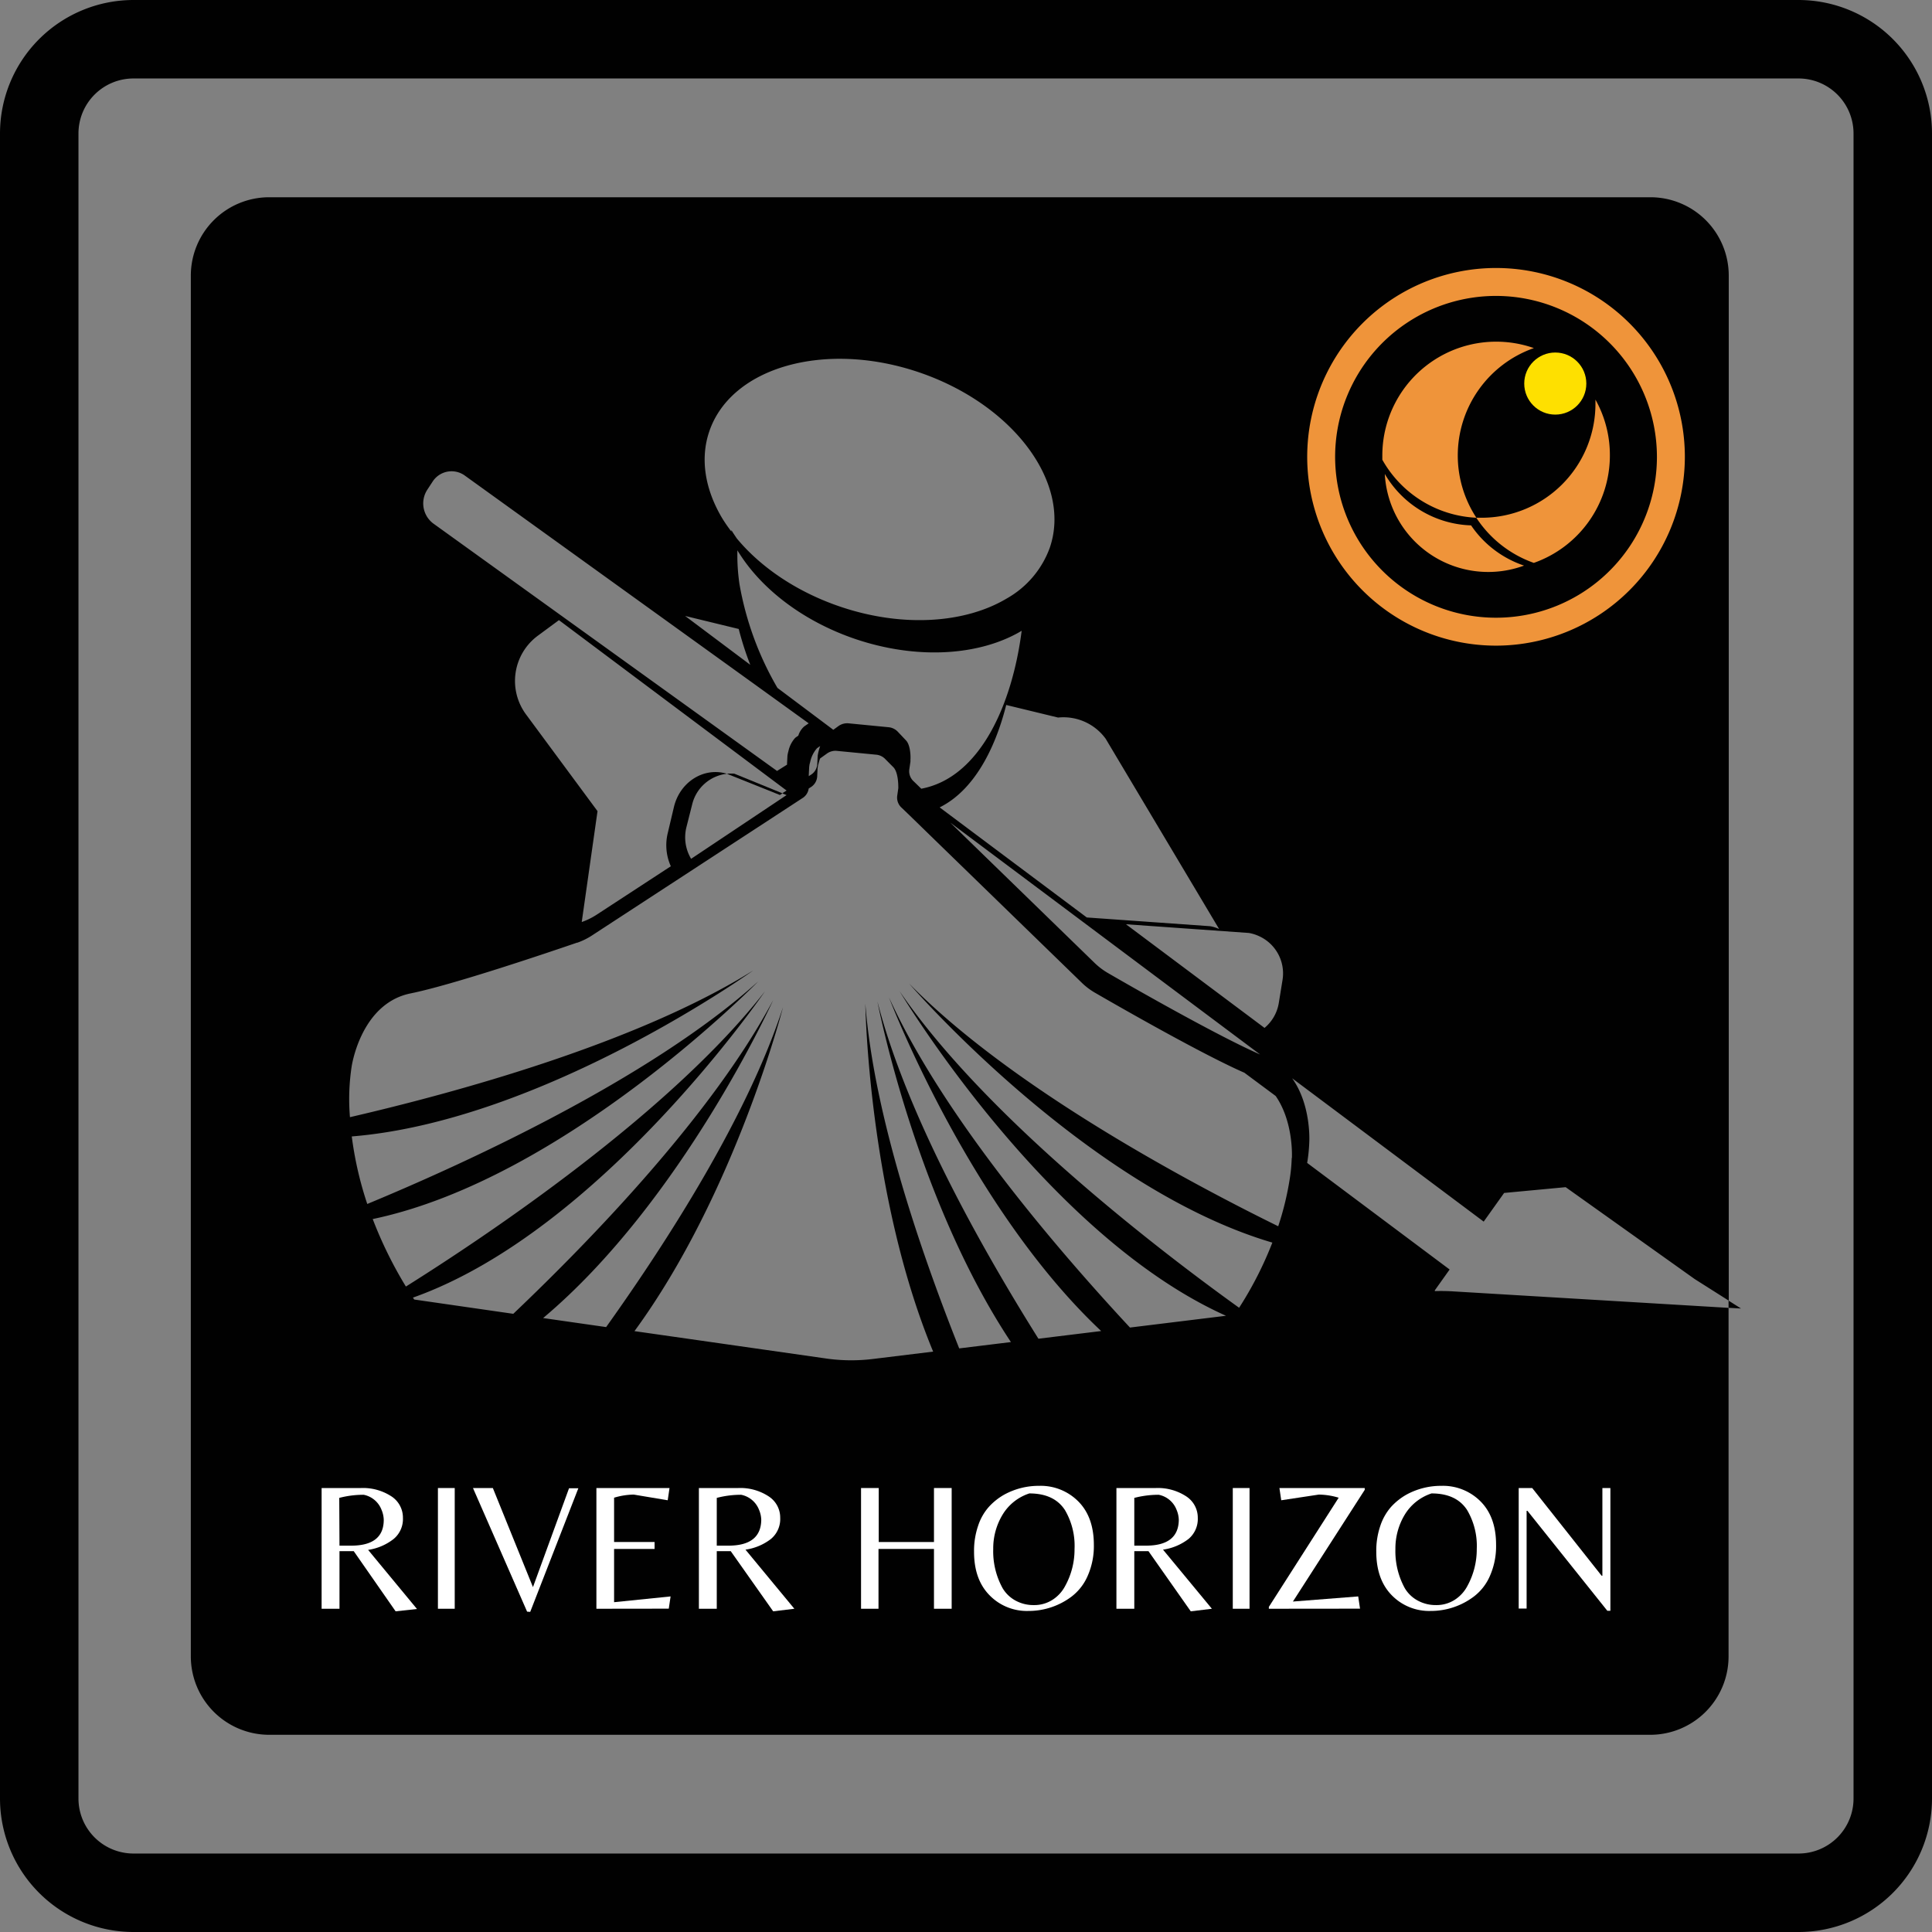 <svg xmlns="http://www.w3.org/2000/svg" viewBox="0 0 415.1 415.1"><rect x="0" y="0" width="415.1" height="415.1" fill="#808080" stroke="none"/><defs><style>.cls-1{fill:#010101;}.cls-2{fill:#ef943a;}.cls-3{fill:#fee000;}.cls-4{fill:#fff;}</style></defs><title>Asset 1</title><g id="Layer_2" data-name="Layer 2"><g id="Layer_1-2" data-name="Layer 1"><path class="cls-1" d="M386.44,415.1H28.66A28.7,28.7,0,0,1,0,386.44V28.66A28.7,28.7,0,0,1,28.66,0H386.44A28.7,28.7,0,0,1,415.1,28.66V386.44A28.7,28.7,0,0,1,386.44,415.1ZM28.66,16.86a11.82,11.82,0,0,0-11.8,11.8V386.44a11.82,11.82,0,0,0,11.8,11.8H386.44a11.81,11.81,0,0,0,11.8-11.8V28.66a11.82,11.82,0,0,0-11.8-11.8Z"/><polygon class="cls-1" points="374.06 281.14 371.39 279.45 371.39 280.99 374.06 281.14"/><path class="cls-1" d="M312.05,277.45c-1.25-.07-2.51-.09-3.77-.05l0-.17,3.18-4.47-30.61-22.9a33.45,33.45,0,0,0,.46-4.65s.42-7.8-3.68-13.53l41.15,30.79,4.39-6.16,13.22-1.24,27.72,19.74,7.32,4.64V59.16a16.83,16.83,0,0,0-16.78-16.78H57.83A16.84,16.84,0,0,0,41,59.16V355.94a16.85,16.85,0,0,0,16.79,16.79H354.61a16.84,16.84,0,0,0,16.78-16.79V281Zm-41.64-76.36a8.79,8.79,0,0,1,5.15,9.44l-.81,5a8.8,8.8,0,0,1-3.06,5.32l-29.77-22.27,26.39,1.87A8.66,8.66,0,0,1,270.41,201.09Zm.33,25.47c-9.13-4-27.2-14.32-32.66-17.48a14.84,14.84,0,0,1-2.91-2.2l-31-30.14Zm-33.19-67.85,24.38,40.89A7.92,7.92,0,0,0,260,199l-26.5-1.88-31.61-23.65c7.18-3.55,11.84-12.24,14.3-22l11.14,2.7A11.22,11.22,0,0,1,237.55,158.71Zm-42.88.38-1.74-1.84a3.11,3.11,0,0,0-2-1l-4.31-.42-4.31-.42a3.22,3.22,0,0,0-2.15.58l-1.12.81-12-9a67.16,67.16,0,0,1-8.15-22.24,42.36,42.36,0,0,1-.46-7v-.32c.37.61.77,1.21,1.18,1.81,5,7.22,13.46,13.57,24,17.19,13.51,4.61,27,3.61,35.9-1.71-2,15.64-8.84,31.53-21.57,33.93l-1.57-1.53a2.93,2.93,0,0,1-1-2.64l.24-1.63a3,3,0,0,0,0-.43C195.68,162.48,195.6,160.07,194.67,159.09Zm-18.45,1.2c-.13.36-.23.7-.31,1s-.14.59-.17.76a3.41,3.41,0,0,0-.06.43l-.08,1.64a2.92,2.92,0,0,1-1.48,2.41l-.35.23a2.13,2.13,0,0,0,0-.25l.08-1.61a3,3,0,0,1,.05-.42c0-.18.09-.44.17-.75a6.51,6.51,0,0,1,1.39-2.88,1.54,1.54,0,0,1,.19-.17ZM152.4,92.67c4.74-13.88,25-19.54,45.16-12.64s32.73,23.75,28,37.63a20.56,20.56,0,0,1-9.26,10.93c-8.9,5.32-22.4,6.32-35.9,1.71-9.3-3.18-17-8.47-22.09-14.61-.41-.6-.81-1.2-1.17-1.8v.31a32.82,32.82,0,0,1-2-2.9C151.54,105.23,150.35,98.67,152.4,92.67Zm6.32,42.47a65.26,65.26,0,0,0,2.48,7.7l-14-10.5ZM91.82,105.2l1.1-1.68a4.85,4.85,0,0,1,6.91-1.37l61.92,44.6,12,8.66-.94.65a4.27,4.27,0,0,0-1.29,2l-.54.37a1.54,1.54,0,0,0-.19.17,6.17,6.17,0,0,0-1.39,2.77c-.08.3-.14.55-.17.72a2.7,2.7,0,0,0-.05.41l-.08,1.55a2,2,0,0,1,0,.24l-2.15,1.35L93.07,112.46A5.39,5.39,0,0,1,91.82,105.2ZM169,170.83l-20.51,13.69a9,9,0,0,1-1-6.83l1.24-4.91a8.67,8.67,0,0,1,7.43-6.53l-.14-.05,0,0c-4.92-1.39-10,1.88-11.24,7.26l-1.34,5.66a11,11,0,0,0,.69,7l-15.94,10.41a14.62,14.62,0,0,1-3.2,1.57l3.39-23.82L113,153.47a12.09,12.09,0,0,1,2.55-16.88l4.54-3.35L169,169.85l-.79.51-.14.09Zm108.53,78a33.7,33.7,0,0,1-.44,4.56,62.86,62.86,0,0,1-2.46,10.08c-20-9.84-57.72-30.11-79.31-52.16,0,0,37.86,43.83,78.05,55.67a78.28,78.28,0,0,1-7.14,14c-16.48-11.84-54.14-40.52-72.94-68,0,0,31.23,52.3,70.12,69.72l-20.63,2.53c-15.95-17.15-40.28-45.61-51.78-70.94,0,0,17.08,44.89,45.59,71.69l-13.48,1.65c-12.41-19.79-28.38-48.26-34.59-72.44,0,0,8.05,42.08,28.68,73.16l-11.11,1.36c-8.52-21.4-18.35-50.4-20.17-74.06,0,0,.59,41,14.57,74.75l-13,1.59a38.2,38.2,0,0,1-10-.11L136.32,286c21.67-29.61,31.91-69.59,31.91-69.59-7.5,23.16-24.5,49.81-38,68.72l-13.54-1.94c29.83-25.05,49.42-68.3,49.42-68.3-13,24.46-38.85,51.24-55.83,67.39L89,279.21l-.28-.41C129.16,264.47,164.35,213,164.35,213c-20.51,26.3-60,52.67-77.14,63.42a88.64,88.64,0,0,1-7.13-14.5c41.34-8.65,82.83-51.06,82.83-51.06-23.52,21.21-63.94,39.51-84,47.82a76,76,0,0,1-3.33-14.51c41.15-3.34,86.26-35.67,86.26-35.67-25.12,15.73-64.36,26.37-86.65,31.53a46.52,46.52,0,0,1,.35-10.8s1.9-13.6,12.67-15.79c9.13-1.85,29.69-8.82,35.76-10.9l.08,0a14.79,14.79,0,0,0,3.14-1.55l15.66-10.22,2.41-1.57,20.63-13.46.67-.44.78-.51,2.53-1.65,2.46-1.61a2.87,2.87,0,0,0,1.42-2.11l.35-.23a2.92,2.92,0,0,0,1.48-2.4l.08-1.65a3,3,0,0,1,.06-.42c0-.18.09-.45.17-.76s.18-.65.31-1l.38-.27,1.1-.79a3.12,3.12,0,0,1,2.11-.57l4.24.41,4.23.41a3.08,3.08,0,0,1,2,1L192,164.9c.9,1,1,3.33,1,4.07a3,3,0,0,1,0,.42l-.23,1.6a2.92,2.92,0,0,0,1,2.6l1.55,1.49,6.65,6.47,30.46,29.6a14.33,14.33,0,0,0,2.86,2.16c5.36,3.1,23.11,13.26,32.07,17.17l6.73,5C278,241.14,277.57,248.8,277.57,248.8Z"/><path class="cls-1" d="M156.17,166.25l11.4,4.56.54-.36-10.33-4.22A8.65,8.65,0,0,0,156.17,166.25Z"/><circle class="cls-1" cx="321.44" cy="98.15" r="37.57"/><path class="cls-2" d="M321.44,138.72A40.57,40.57,0,1,1,362,98.15,40.62,40.62,0,0,1,321.44,138.72Zm0-75.14A34.57,34.57,0,1,0,356,98.15,34.61,34.61,0,0,0,321.44,63.58Z"/><path class="cls-2" d="M316.07,112.88a22.33,22.33,0,0,0,11.38,8.64,22.26,22.26,0,0,1-29.92-19.69A22.27,22.27,0,0,0,316.07,112.88Z"/><path class="cls-2" d="M313.21,97.86a24.39,24.39,0,0,0,4,13.38A24.47,24.47,0,0,1,297,98.78c0-.3,0-.61,0-.92a24.46,24.46,0,0,1,32.56-23.07A24.46,24.46,0,0,0,313.21,97.86Z"/><path class="cls-2" d="M345.89,97.86a24.47,24.47,0,0,1-16.34,23.08,24.53,24.53,0,0,1-12.36-9.7q.57,0,1.14,0a24.46,24.46,0,0,0,24.46-24.45c0-.31,0-.62,0-.93A24.34,24.34,0,0,1,345.89,97.86Z"/><circle class="cls-3" cx="334.16" cy="82.41" r="6.67"/><path class="cls-4" d="M72.94,333.27v12.38H69.1V319.71h8.46a11.15,11.15,0,0,1,6.49,1.76,5.44,5.44,0,0,1,2.52,4.65,5.56,5.56,0,0,1-2,4.54A11.62,11.62,0,0,1,79.09,333l10.5,12.7L85,346.2,76,333.27Zm0-1.18h2.51q7,0,7-5.56a5.88,5.88,0,0,0-.47-2.12,5.18,5.18,0,0,0-3.84-3.25,20.65,20.65,0,0,0-5.25.67Z"/><path class="cls-4" d="M97.7,319.71v25.94H94.09V319.71Z"/><path class="cls-4" d="M113.25,346.27l-11.63-26.56h4.27L114.51,341l7.75-21.24h2l-10.34,26.56Z"/><path class="cls-4" d="M128.14,345.65V319.71h15.71l-.39,2.63-7.29-1.22a15.17,15.17,0,0,0-4.23.67v9.52h8.7v1.49h-8.7v11.44L144.08,343l-.39,2.63Z"/><path class="cls-4" d="M154,333.27v12.38h-3.84V319.71h8.46a11.09,11.09,0,0,1,6.48,1.76,5.42,5.42,0,0,1,2.53,4.65,5.56,5.56,0,0,1-2,4.54,11.62,11.62,0,0,1-5.46,2.29l10.5,12.7-4.55.55L157,333.27Zm0-1.18h2.5q7,0,7.06-5.56a5.88,5.88,0,0,0-.47-2.12,5.22,5.22,0,0,0-3.84-3.25,20.65,20.65,0,0,0-5.25.67Z"/><path class="cls-4" d="M188.75,332.8v12.85H185V319.71h3.8v11.6h11.87v-11.6h3.8v25.94h-3.8V332.8Z"/><path class="cls-4" d="M223.26,319.24a11.38,11.38,0,0,1,8.42,3.35q3.33,3.35,3.34,9.31a15.79,15.79,0,0,1-1.34,6.71,11.15,11.15,0,0,1-3.48,4.45,15.35,15.35,0,0,1-9.25,3.06,11.18,11.18,0,0,1-8.36-3.39q-3.32-3.39-3.31-9.35a16.58,16.58,0,0,1,.88-5.58,11.46,11.46,0,0,1,2.31-4.05,13.24,13.24,0,0,1,3.31-2.63A15.41,15.41,0,0,1,223.26,319.24Zm-5.13,24.62a8,8,0,0,0,4,1,7.2,7.2,0,0,0,4-1.13,7.85,7.85,0,0,0,2.74-3,16.23,16.23,0,0,0,2-7.91,15.15,15.15,0,0,0-2.07-8.39c-1.55-2.37-4.09-3.56-7.64-3.56a10.51,10.51,0,0,0-5.76,4.58,14,14,0,0,0-2,7.37,16.42,16.42,0,0,0,2,8.38A7.19,7.19,0,0,0,218.13,343.86Z"/><path class="cls-4" d="M243.71,333.27v12.38h-3.84V319.71h8.47a11.14,11.14,0,0,1,6.48,1.76,5.45,5.45,0,0,1,2.53,4.65,5.59,5.59,0,0,1-2,4.54,11.7,11.7,0,0,1-5.47,2.29l10.5,12.7-4.54.55-9.09-12.93Zm0-1.18h2.51q7,0,7.05-5.56a5.88,5.88,0,0,0-.47-2.12,5.18,5.18,0,0,0-3.84-3.25,20.77,20.77,0,0,0-5.25.67Z"/><path class="cls-4" d="M268.47,319.71v25.94h-3.6V319.71Z"/><path class="cls-4" d="M272.62,345.65v-.4l15-23.46a15.27,15.27,0,0,0-4.27-.67l-8.07,1.22-.39-2.63h18.33v.39l-15.43,24L291.82,343l.39,2.63Z"/><path class="cls-4" d="M309.69,319.24a11.39,11.39,0,0,1,8.42,3.35q3.33,3.35,3.33,9.31a15.79,15.79,0,0,1-1.33,6.71,11.08,11.08,0,0,1-3.49,4.45,15.32,15.32,0,0,1-9.24,3.06,11.21,11.21,0,0,1-8.37-3.39q-3.31-3.39-3.31-9.35a16.58,16.58,0,0,1,.88-5.58,11.77,11.77,0,0,1,2.31-4.05,13.42,13.42,0,0,1,3.31-2.63A15.45,15.45,0,0,1,309.69,319.24Zm-5.14,24.62a8.06,8.06,0,0,0,4,1,7.25,7.25,0,0,0,4-1.13,7.93,7.93,0,0,0,2.74-3,16.34,16.34,0,0,0,2-7.91,15.15,15.15,0,0,0-2.08-8.39q-2.31-3.56-7.64-3.56a10.58,10.58,0,0,0-5.76,4.58,14.05,14.05,0,0,0-2,7.37,16.52,16.52,0,0,0,2,8.38A7.19,7.19,0,0,0,304.55,343.86Z"/><path class="cls-4" d="M346,346.08h-.66l-17.16-21.47H328v21H326.3V319.71h2.9l14.92,18.85h.16V319.71H346Z"/></g></g></svg>